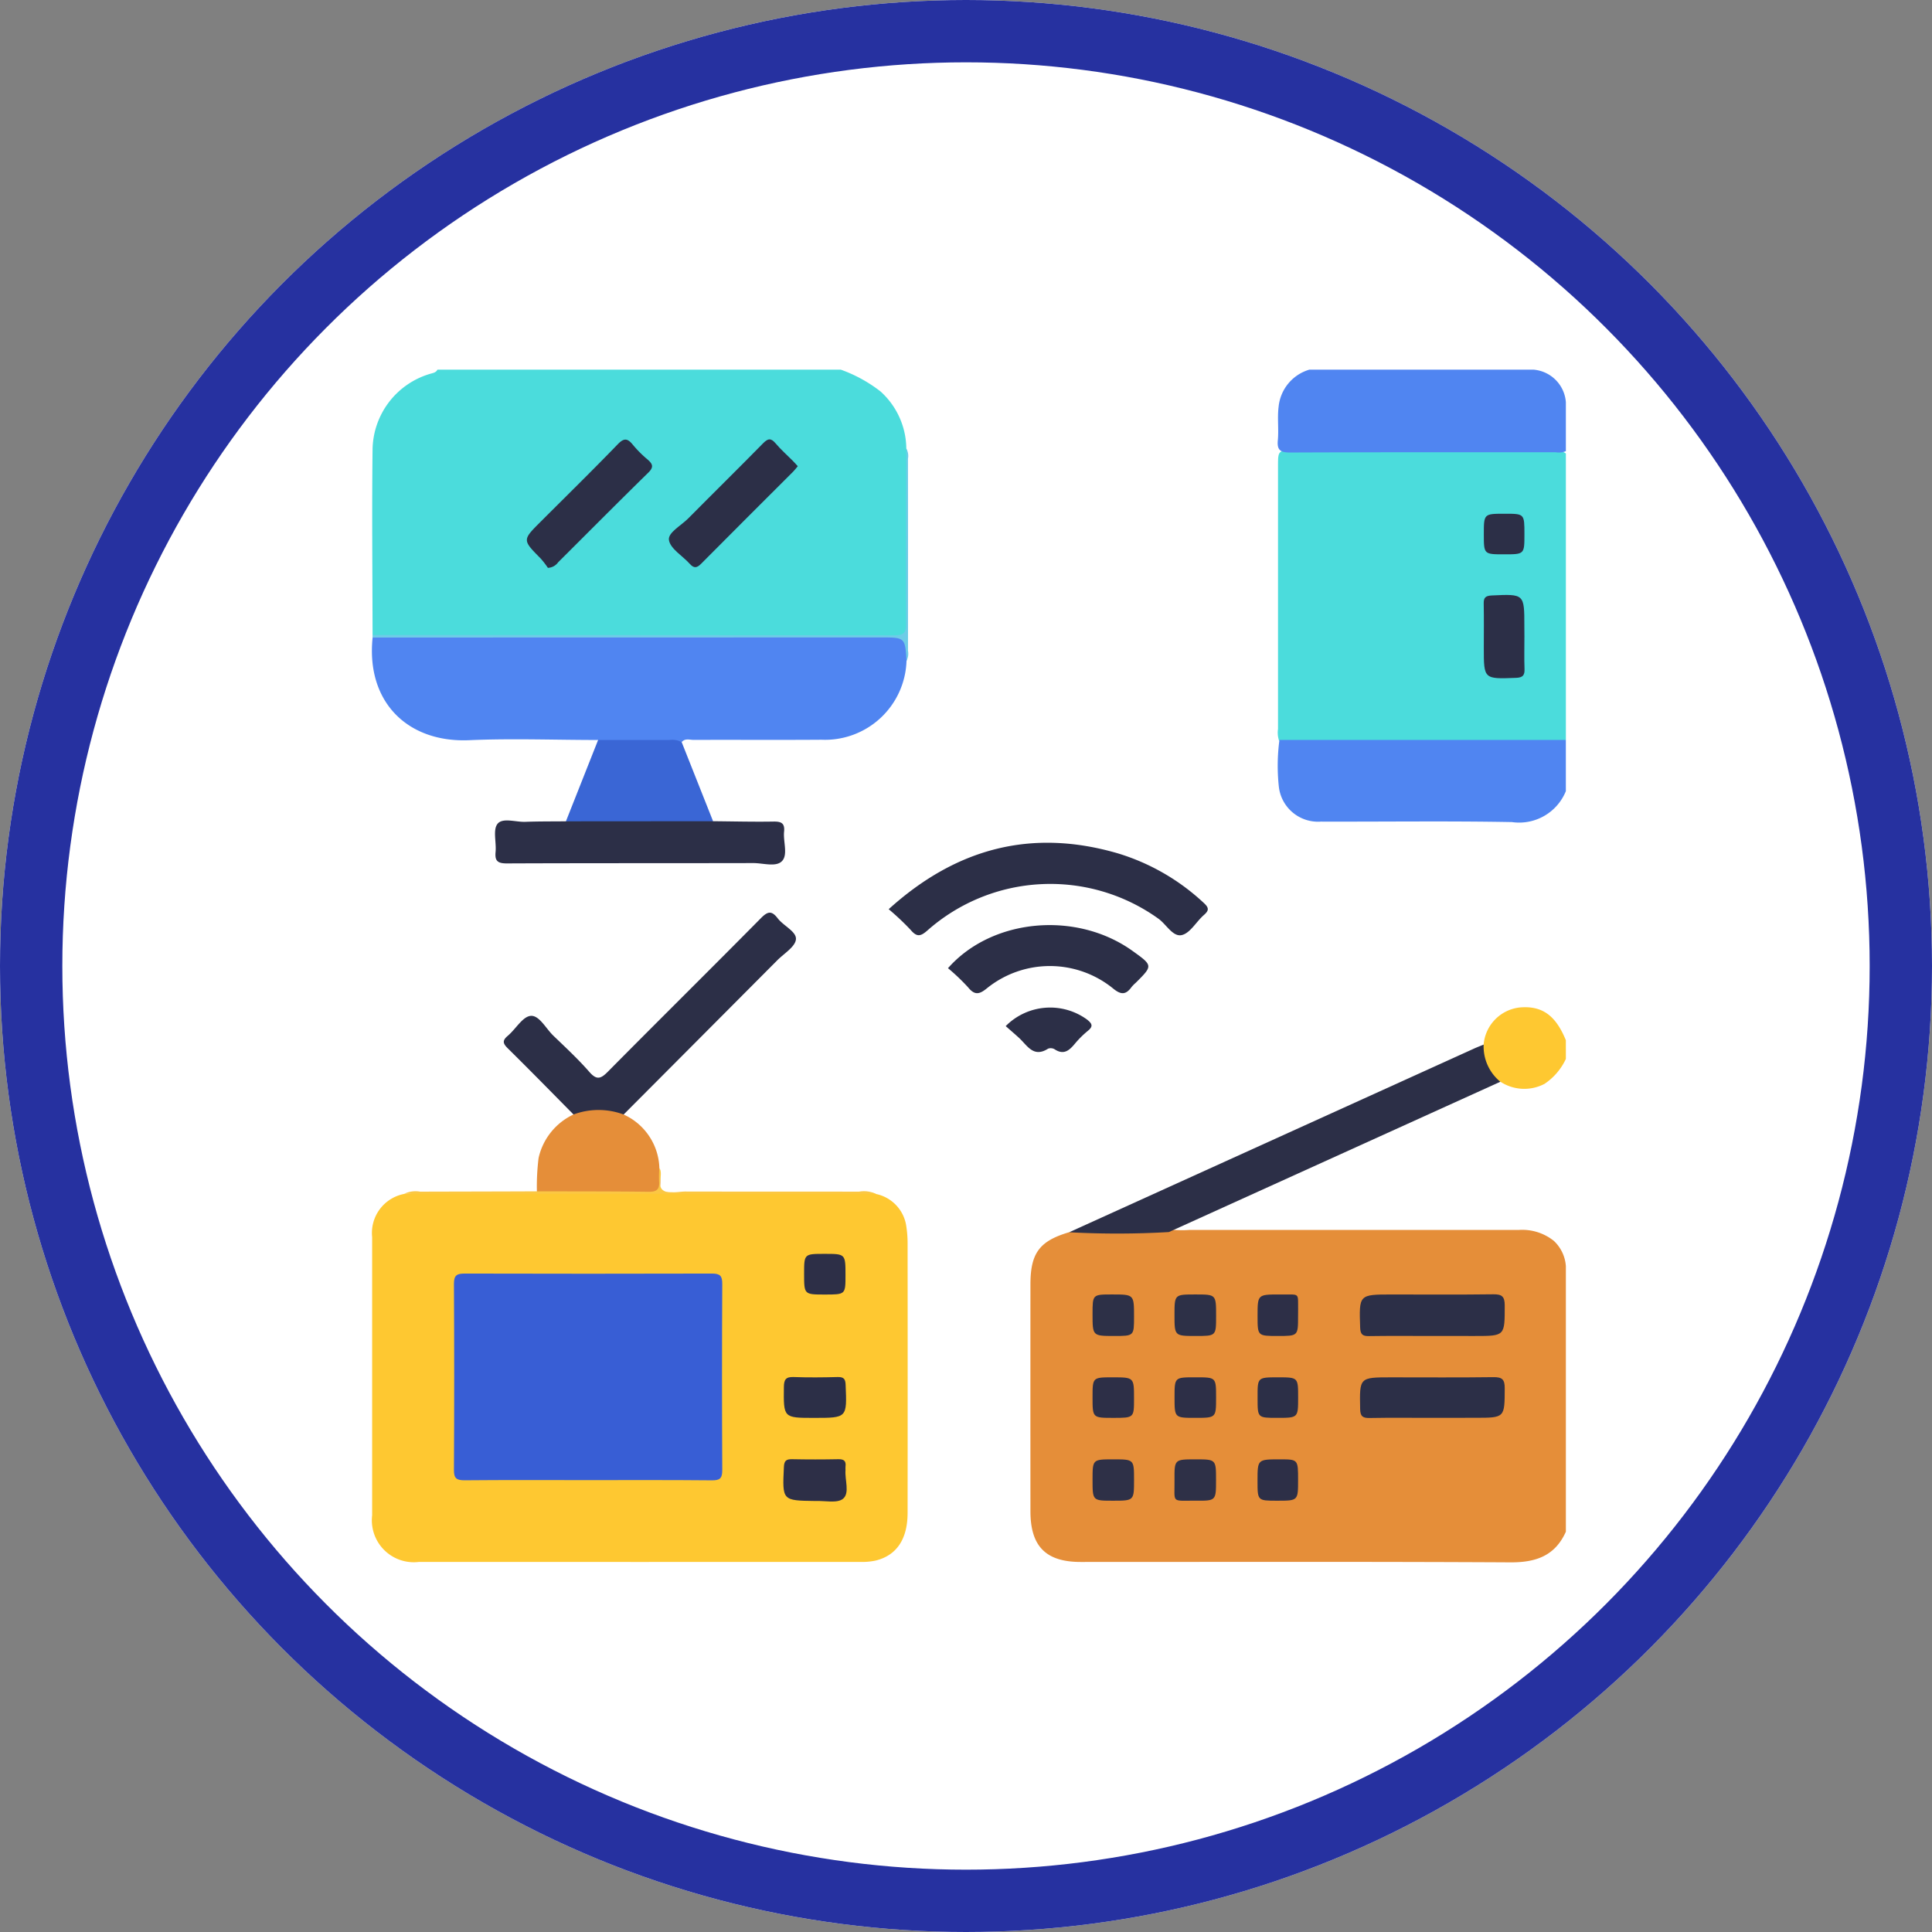 <svg xmlns="http://www.w3.org/2000/svg" width="124" height="124" viewBox="0 0 124 124">
  <rect x="0" y="0" width="124" height="124" fill="#808080" stroke="none"/>
  <g id="Grupo_119356" data-name="Grupo 119356" transform="translate(-580.5 -3538.594)">
    <g id="Elipse_6812" data-name="Elipse 6812" transform="translate(580.5 3538.594)" fill="#fff" stroke="#2631a0" stroke-width="4">
      <circle cx="62" cy="62" r="62" stroke="none"/>
      <circle cx="62" cy="62" r="60" fill="none"/>
    </g>
    <g id="Grupo_119351" data-name="Grupo 119351" transform="translate(1006.729 4193.753)">
      <path id="Trazado_169297" data-name="Trazado 169297" d="M-163.273-344.757c-.693,1.545-1.916,1.976-3.555,1.967-9.2-.05-18.392-.024-27.588-.025-2.227,0-3.22-1-3.222-3.246q-.005-7.281,0-14.563c0-2.015.579-2.791,2.481-3.353,2.143-.307,4.3-.044,6.449-.183a5.872,5.872,0,0,0,1.267.034q10.584,0,21.168,0a3.251,3.251,0,0,1,2.225.7,2.45,2.45,0,0,1,.775,1.63Z" transform="translate(-162.455 -212.094)" fill="#e58e39"/>
      <path id="Trazado_169298" data-name="Trazado 169298" d="M-402.233-614.4c-.005-3.975-.048-7.95,0-11.924a5.143,5.143,0,0,1,3.665-4.833c.181-.059.4-.073.5-.277h25.887a9.152,9.152,0,0,1,2.551,1.4,4.988,4.988,0,0,1,1.654,3.662,1.278,1.278,0,0,1,.056.589c0,3.586-.013,7.171.016,10.757,0,.626-.2.879-.805.84-.174-.011-.349,0-.523,0q-15.892,0-31.783,0C-401.428-614.189-401.872-614.079-402.233-614.4Z" transform="translate(-0.084)" fill="#4bdcdc"/>
      <path id="Trazado_169299" data-name="Trazado 169299" d="M-102.236-606.19v18.384a1.366,1.366,0,0,1-.99.241q-8.25.007-16.5,0a1.332,1.332,0,0,1-.925-.21,1.626,1.626,0,0,1-.06-.735q0-8.468,0-16.935c0-.908.033-.951.974-.952q8.291-.009,16.581,0A1.251,1.251,0,0,1-102.236-606.19Z" transform="translate(-223.492 -19.864)" fill="#4bdcdc"/>
      <path id="Trazado_169300" data-name="Trazado 169300" d="M-120.65-516.327h18.383v3.288a3.235,3.235,0,0,1-3.459,1.986c-4.086-.077-8.175-.018-12.263-.03a2.532,2.532,0,0,1-2.7-2.25A12.536,12.536,0,0,1-120.65-516.327Z" transform="translate(-223.462 -91.343)" fill="#5085f1"/>
      <path id="Trazado_169301" data-name="Trazado 169301" d="M-120.708-629.058a2.764,2.764,0,0,1,1.976-2.377h14.365a2.265,2.265,0,0,1,2.095,2.093v3.139a1.184,1.184,0,0,1-.658.07c-5.682,0-11.365-.007-17.047.017-.618,0-.841-.156-.782-.781C-120.692-627.614-120.8-628.339-120.708-629.058Z" transform="translate(-223.456)" fill="#5085f1"/>
      <path id="Trazado_169302" data-name="Trazado 169302" d="M-51.85-429.889a3.906,3.906,0,0,1-1.37,1.6,2.8,2.8,0,0,1-2.836-.141,1.932,1.932,0,0,1-1.071-2.385,2.617,2.617,0,0,1,2.292-2.375c1.441-.137,2.326.486,2.985,2.1Z" transform="translate(-273.879 -157.305)" fill="#fec831"/>
      <path id="Trazado_169303" data-name="Trazado 169303" d="M-369.936-376.095a2.467,2.467,0,0,1,1.942,2.012,7.3,7.3,0,0,1,.093,1.114q.009,8.666,0,17.332c0,1.693-.7,2.738-2.05,3.072a4.053,4.053,0,0,1-.962.086q-14.173.006-28.346,0a2.692,2.692,0,0,1-3.009-2.991q0-8.927,0-17.855A2.55,2.55,0,0,1-400.2-376.1c1.29-.137,2.583-.032,3.874-.056.971-.018,1.944.038,2.912-.012,2.607-.134,5.219-.221,7.824-.115,5.074.207,10.147.074,15.22.123A.748.748,0,0,1-369.936-376.095Z" transform="translate(-0.076 -202.433)" fill="#fec831"/>
      <path id="Trazado_169304" data-name="Trazado 169304" d="M-368.047-547.024a5.234,5.234,0,0,1-5.453,5.065c-2.737.02-5.475,0-8.212.01-.257,0-.553-.119-.766.145a35.243,35.243,0,0,1-5.045.034.465.465,0,0,1-.32-.173c-2.757,0-5.519-.108-8.271.013-3.929.172-6.63-2.429-6.2-6.586a1.681,1.681,0,0,1,.878-.076q16.216-.008,32.431,0c1.132,0,.993-.151,1,.979A1.61,1.61,0,0,1-368.047-547.024Z" transform="translate(0 -65.722)" fill="#5085f1"/>
      <path id="Trazado_169305" data-name="Trazado 169305" d="M-159.005-421.61a2.922,2.922,0,0,0,1.071,2.385l-21.273,9.647a57.079,57.079,0,0,1-6.4.013q12.96-5.88,25.921-11.759C-159.466-421.427-159.234-421.515-159.005-421.61Z" transform="translate(-172 -166.505)" fill="#2c2f47"/>
      <path id="Trazado_169306" data-name="Trazado 169306" d="M-356.872-449.663c-1.4-1.415-2.793-2.841-4.212-4.239-.319-.314-.378-.5-.008-.812.511-.428.949-1.234,1.471-1.279.547-.048.974.809,1.453,1.27.79.76,1.6,1.511,2.317,2.333.478.545.741.427,1.192-.029,3.26-3.294,6.558-6.551,9.816-9.847.436-.441.687-.493,1.072.007s1.213.853,1.174,1.348c-.038.48-.763.913-1.2,1.353q-4.928,4.952-9.862,9.9a.449.449,0,0,1-.481.075,4.355,4.355,0,0,0-2.252-.009A.438.438,0,0,1-356.872-449.663Z" transform="translate(-32.547 -133.965)" fill="#2c2f47"/>
      <path id="Trazado_169307" data-name="Trazado 169307" d="M-241.694-480.1c4.326-3.915,9.173-5.2,14.714-3.582a14.02,14.02,0,0,1,5.506,3.177c.363.329.331.5,0,.788-.485.426-.871,1.154-1.409,1.278-.572.132-.986-.681-1.494-1.048a11.907,11.907,0,0,0-14.82.742c-.45.4-.69.446-1.09-.028A16.507,16.507,0,0,0-241.694-480.1Z" transform="translate(-127.497 -116.705)" fill="#2c2f47"/>
      <path id="Trazado_169308" data-name="Trazado 169308" d="M-350.084-491.939c1.293.011,2.587.045,3.879.023.5-.008.737.1.682.647-.064.638.255,1.458-.121,1.877s-1.217.139-1.851.14c-5.275.012-10.55,0-15.825.022-.6,0-.774-.169-.719-.741.058-.613-.184-1.415.125-1.8.33-.411,1.164-.106,1.777-.128.87-.032,1.74-.024,2.611-.033a1.706,1.706,0,0,1,1-.236q3.725,0,7.449,0A1.55,1.55,0,0,1-350.084-491.939Z" transform="translate(-30.382 -110.513)" fill="#2c2f47"/>
      <path id="Trazado_169309" data-name="Trazado 169309" d="M-332.6-511.11l-9.444.007,2.066-5.22,4.582,0a1.271,1.271,0,0,1,.784.142Z" transform="translate(-47.863 -91.342)" fill="#3a66d5"/>
      <path id="Trazado_169310" data-name="Trazado 169310" d="M-348.688-400.982a4.613,4.613,0,0,1,3.212,0,3.9,3.9,0,0,1,2.3,3.443c.151,1.58.151,1.58-1.4,1.58-1.913,0-3.826,0-5.74,0-.241,0-.5.078-.722-.086a14.837,14.837,0,0,1,.108-2.142A4.057,4.057,0,0,1-348.688-400.982Z" transform="translate(-40.732 -182.647)" fill="#e58e39"/>
      <path id="Trazado_169311" data-name="Trazado 169311" d="M-223.258-455.992c2.824-3.206,8.246-3.687,11.839-1.112,1.319.946,1.319.946.209,2.052a2.332,2.332,0,0,0-.262.265c-.381.529-.7.51-1.22.073a6.434,6.434,0,0,0-8.052,0c-.486.4-.79.485-1.223-.048A13.16,13.16,0,0,0-223.258-455.992Z" transform="translate(-142.127 -137.027)" fill="#2c2f47"/>
      <path id="Trazado_169312" data-name="Trazado 169312" d="M-205.318-431.957a4.018,4.018,0,0,1,5.228-.415c.325.259.4.432.044.719a6.223,6.223,0,0,0-.844.841c-.356.427-.71.72-1.281.346a.49.49,0,0,0-.427-.043c-.937.6-1.333-.2-1.857-.686C-204.729-431.446-205.013-431.688-205.318-431.957Z" transform="translate(-156.363 -157.344)" fill="#2c2f47"/>
      <path id="Trazado_169313" data-name="Trazado 169313" d="M-367.877-593.283c-.092-1.5-.092-1.5-1.655-1.5l-32.616.007q0-.081,0-.162,16.758,0,33.517.019c.632,0,.733-.23.731-.781-.013-3.736,0-7.473.009-11.209a.949.949,0,0,1,.109.647q.006,6.164,0,12.328A.973.973,0,0,1-367.877-593.283Z" transform="translate(-0.17 -19.463)" fill="#6ecce7"/>
      <path id="Trazado_169314" data-name="Trazado 169314" d="M-383.746-381.7c2.394.006,4.787,0,7.181.029.55.007.7-.2.655-.7a6.723,6.723,0,0,1,.021-.82.685.685,0,0,1,.066.132c.11.43-.19,1.013.152,1.277.376.289.961.094,1.454.095,3.712.009,7.423,0,11.135.009a1.8,1.8,0,0,1,1.089.14l-30.264-.009a1.685,1.685,0,0,1,1.01-.132C-388.746-381.686-386.246-381.689-383.746-381.7Z" transform="translate(-8.019 -196.997)" fill="#fbc743"/>
      <path id="Trazado_169315" data-name="Trazado 169315" d="M-90.614-341.314c-1.345,0-2.69-.013-4.035.008-.418.007-.547-.122-.562-.547-.073-2.125-.086-2.124,2.045-2.124,2.167,0,4.334.017,6.5-.012.547-.007.733.137.734.706,0,1.97.026,1.97-1.918,1.97Z" transform="translate(-243.72 -228.099)" fill="#2c2f47"/>
      <path id="Trazado_169316" data-name="Trazado 169316" d="M-90.541-315.618c-1.343,0-2.686-.016-4.029.009-.449.008-.592-.12-.6-.584-.04-2.026-.056-2.025,1.993-2.025,2.188,0,4.377.017,6.565-.012.552-.007.724.143.722.708-.007,1.9.015,1.9-1.89,1.9Z" transform="translate(-243.762 -248.54)" fill="#2c2f47"/>
      <path id="Trazado_169317" data-name="Trazado 169317" d="M-150.163-342.541c0,1.271,0,1.271-1.3,1.271-1.37,0-1.37,0-1.37-1.353,0-1.312,0-1.312,1.34-1.312S-150.163-343.935-150.163-342.541Z" transform="translate(-198.014 -228.143)" fill="#2d3047"/>
      <path id="Trazado_169318" data-name="Trazado 169318" d="M-178.321-342.676c0-1.259,0-1.259,1.249-1.259,1.414,0,1.414,0,1.414,1.419,0,1.246,0,1.246-1.267,1.246C-178.321-341.27-178.321-341.27-178.321-342.676Z" transform="translate(-177.786 -228.143)" fill="#2d3047"/>
      <path id="Trazado_169319" data-name="Trazado 169319" d="M-176.99-292.676c1.332,0,1.332,0,1.332,1.324s0,1.331-1.35,1.331c-1.313,0-1.313,0-1.313-1.342C-178.321-292.676-178.321-292.676-176.99-292.676Z" transform="translate(-177.786 -268.819)" fill="#2e3047"/>
      <path id="Trazado_169320" data-name="Trazado 169320" d="M-151.5-292.676c1.318,0,1.318,0,1.318,1.331s0,1.333-1.334,1.322c-1.57-.013-1.315.2-1.331-1.346C-152.856-292.676-152.845-292.676-151.5-292.676Z" transform="translate(-197.999 -268.819)" fill="#2e3047"/>
      <path id="Trazado_169321" data-name="Trazado 169321" d="M-124.433-342.538c0,1.269,0,1.269-1.3,1.269s-1.3,0-1.3-1.277c0-1.387,0-1.387,1.42-1.387h.149c1.17.015,1.019-.143,1.034,1.023C-124.431-342.786-124.433-342.662-124.433-342.538Z" transform="translate(-218.483 -228.144)" fill="#2d2f47"/>
      <path id="Trazado_169322" data-name="Trazado 169322" d="M-176.994-315.571c-1.326,0-1.326,0-1.326-1.315,0-1.287,0-1.287,1.286-1.287,1.376,0,1.376,0,1.376,1.36C-175.657-315.571-175.657-315.571-176.994-315.571Z" transform="translate(-177.787 -248.586)" fill="#2d2f47"/>
      <path id="Trazado_169323" data-name="Trazado 169323" d="M-150.162-316.881c0,1.309,0,1.309-1.335,1.309s-1.331,0-1.331-1.322c0-1.28,0-1.28,1.307-1.28h.074C-150.162-318.173-150.162-318.173-150.162-316.881Z" transform="translate(-198.016 -248.586)" fill="#2d2f47"/>
      <path id="Trazado_169324" data-name="Trazado 169324" d="M-124.433-291.344c0,1.325,0,1.325-1.345,1.325-1.259,0-1.259,0-1.259-1.268,0-1.387,0-1.387,1.426-1.387C-124.433-292.674-124.433-292.674-124.433-291.344Z" transform="translate(-218.482 -268.821)" fill="#2d2f47"/>
      <path id="Trazado_169325" data-name="Trazado 169325" d="M-125.728-318.172c1.3,0,1.3,0,1.3,1.289,0,1.312,0,1.312-1.339,1.312-1.264,0-1.264,0-1.264-1.243v-.075C-127.035-318.172-127.035-318.172-125.728-318.172Z" transform="translate(-218.484 -248.587)" fill="#2c2f47"/>
      <path id="Trazado_169326" data-name="Trazado 169326" d="M-301.755-608.032c-.105.124-.191.243-.293.345-1.973,1.974-3.952,3.94-5.916,5.922-.275.277-.461.291-.723,0-.461-.515-1.24-.958-1.337-1.524-.081-.477.784-.932,1.236-1.39,1.595-1.611,3.214-3.2,4.8-4.817.32-.326.509-.358.812,0,.336.4.733.746,1.1,1.117C-301.97-608.274-301.873-608.161-301.755-608.032Z" transform="translate(-73.271 -17.205)" fill="#2c2f47"/>
      <path id="Trazado_169327" data-name="Trazado 169327" d="M-352.818-601.445a5.291,5.291,0,0,0-.472-.61c-1.166-1.18-1.17-1.176,0-2.345,1.654-1.653,3.325-3.291,4.95-4.972.4-.417.629-.4.971.021a7.224,7.224,0,0,0,.948.95c.347.3.405.5.032.859-1.94,1.9-3.847,3.823-5.769,5.737A.859.859,0,0,1-352.818-601.445Z" transform="translate(-38.246 -17.267)" fill="#2c2f47"/>
      <path id="Trazado_169328" data-name="Trazado 169328" d="M-54.107-558.716c0,.695-.018,1.39.007,2.083.015.409-.115.55-.544.567-2.07.079-2.07.092-2.069-1.937,0-.943.013-1.885-.006-2.828-.008-.378.111-.5.5-.522,2.108-.1,2.108-.109,2.108,1.967Q-54.107-559.051-54.107-558.716Z" transform="translate(-274.282 -55.587)" fill="#2c2f47"/>
      <path id="Trazado_169329" data-name="Trazado 169329" d="M-54.082-585.326c0,1.292,0,1.292-1.3,1.292s-1.306,0-1.306-1.285c0-1.32,0-1.32,1.337-1.32C-54.082-586.64-54.082-586.64-54.082-585.326Z" transform="translate(-274.306 -35.547)" fill="#2c2f47"/>
      <path id="Trazado_169330" data-name="Trazado 169330" d="M-368.242-337.182c-2.643,0-5.287-.013-7.93.011-.516,0-.678-.13-.675-.662q.033-5.978,0-11.956c0-.554.2-.651.7-.65q7.93.021,15.86,0c.529,0,.664.152.661.669q-.031,5.978,0,11.956c0,.549-.181.65-.682.646C-362.955-337.194-365.6-337.182-368.242-337.182Z" transform="translate(-20.247 -222.98)" fill="#385ed5"/>
      <path id="Trazado_169331" data-name="Trazado 169331" d="M-272.4-290.031c-2.119-.028-2.107-.027-2.005-2.182.019-.4.146-.506.523-.5q1.488.03,2.977,0c.363-.007.5.125.455.472-.009.073,0,.149,0,.223-.052.632.282,1.47-.152,1.838C-270.975-289.862-271.784-290.06-272.4-290.031Z" transform="translate(-101.512 -268.791)" fill="#2d2f47"/>
      <path id="Trazado_169332" data-name="Trazado 169332" d="M-272.352-315.645c-1.978,0-1.963,0-1.941-1.982.005-.472.122-.658.623-.64.942.035,1.887.025,2.83,0,.388-.009.5.123.511.508C-270.241-315.645-270.23-315.645-272.352-315.645Z" transform="translate(-101.625 -248.511)" fill="#2c2f47"/>
      <path id="Trazado_169333" data-name="Trazado 169333" d="M-266.66-353.947c-1.328,0-1.328,0-1.328-1.329,0-1.281,0-1.281,1.309-1.282,1.348,0,1.348,0,1.348,1.373C-265.331-353.947-265.331-353.947-266.66-353.947Z" transform="translate(-106.632 -218.126)" fill="#2d2f47"/>
    </g>
  </g>
</svg>
